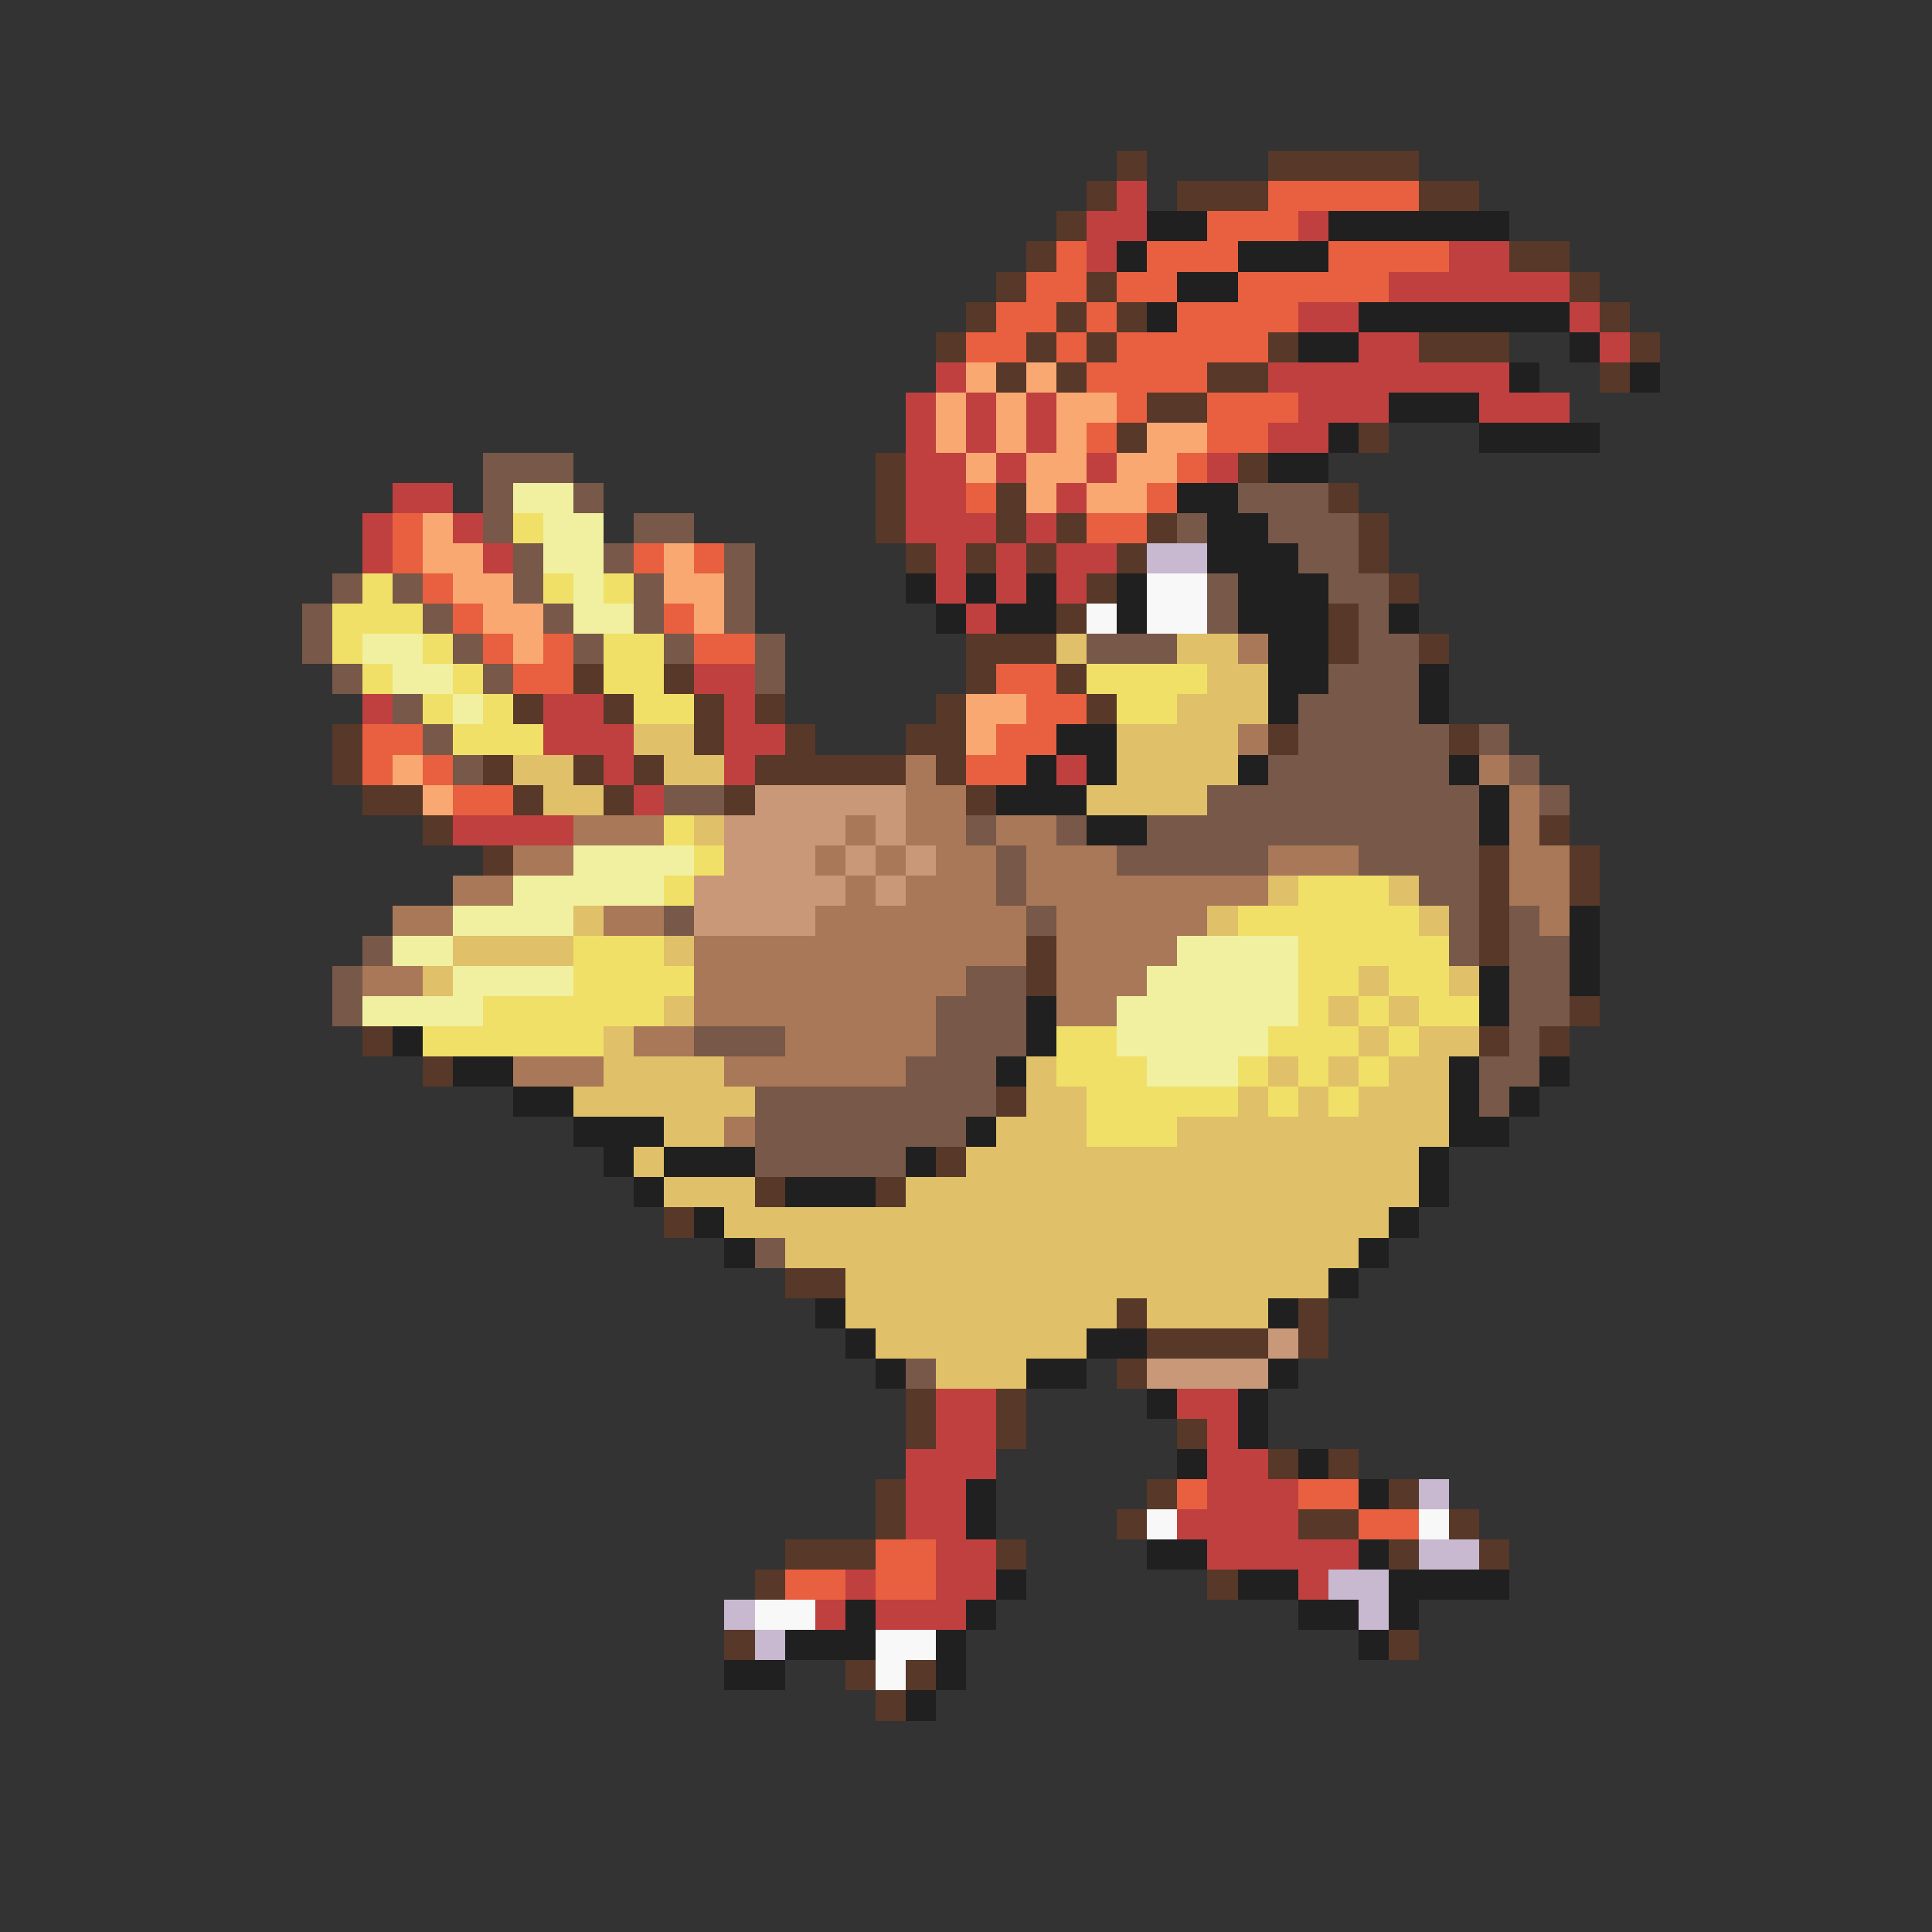 <svg xmlns="http://www.w3.org/2000/svg" viewBox="0 -0.5 64 64" shape-rendering="crispEdges">
<rect x="0" y="-0.5" width="64" height="64" fill="#333333" stroke="none"/>
<path stroke="#583828" d="M37 5h1M42 5h5M36 6h1M39 6h3M47 6h2M35 7h1M34 8h1M50 8h2M33 9h1M36 9h1M52 9h1M32 10h1M35 10h1M37 10h1M53 10h1M31 11h1M34 11h1M36 11h1M42 11h1M47 11h3M54 11h1M33 12h1M35 12h1M40 12h2M53 12h1M38 13h2M37 14h1M45 14h1M29 15h1M41 15h1M29 16h1M33 16h1M44 16h1M29 17h1M33 17h1M35 17h1M38 17h1M45 17h1M30 18h1M32 18h1M34 18h1M37 18h1M45 18h1M36 19h1M46 19h1M35 20h1M44 20h1M32 21h3M44 21h1M47 21h1M19 22h1M22 22h1M32 22h1M35 22h1M17 23h1M20 23h1M23 23h1M25 23h1M31 23h1M36 23h1M11 24h1M23 24h1M26 24h1M30 24h2M42 24h1M48 24h1M11 25h1M16 25h1M19 25h1M21 25h1M25 25h5M31 25h1M12 26h2M17 26h1M20 26h1M24 26h1M32 26h1M14 27h1M51 27h1M16 28h1M49 28h1M52 28h1M49 29h1M52 29h1M49 30h1M34 31h1M49 31h1M34 32h1M52 33h1M12 34h1M49 34h1M51 34h1M14 35h1M33 36h1M31 38h1M25 39h1M29 39h1M22 40h1M26 42h2M37 43h1M43 43h1M38 44h4M43 44h1M37 45h1M30 46h1M33 46h1M30 47h1M33 47h1M39 47h1M42 48h1M44 48h1M29 49h1M38 49h1M46 49h1M29 50h1M37 50h1M43 50h2M48 50h1M26 51h3M33 51h1M46 51h1M49 51h1M25 52h1M40 52h1M24 54h1M46 54h1M28 55h1M30 55h1M29 56h1" />
<path stroke="#c04040" d="M37 6h1M36 7h2M43 7h1M36 8h1M48 8h2M46 9h6M43 10h2M52 10h1M45 11h2M53 11h1M31 12h1M42 12h8M30 13h1M32 13h1M34 13h1M43 13h3M49 13h3M30 14h1M32 14h1M34 14h1M42 14h2M30 15h2M33 15h1M36 15h1M40 15h1M13 16h2M30 16h2M35 16h1M12 17h1M15 17h1M30 17h3M34 17h1M12 18h1M16 18h1M31 18h1M33 18h1M35 18h2M31 19h1M33 19h1M35 19h1M32 20h1M23 22h2M12 23h1M18 23h2M24 23h1M18 24h3M24 24h2M20 25h1M24 25h1M35 25h1M21 26h1M15 27h4M31 46h2M39 46h2M31 47h2M40 47h1M30 48h3M40 48h2M30 49h2M40 49h3M30 50h2M39 50h4M31 51h2M40 51h5M28 52h1M31 52h2M43 52h1M27 53h1M29 53h3" />
<path stroke="#e86040" d="M42 6h5M40 7h3M35 8h1M38 8h3M44 8h4M34 9h2M37 9h2M41 9h5M33 10h2M36 10h1M39 10h4M32 11h2M35 11h1M37 11h5M36 12h4M37 13h1M40 13h3M36 14h1M40 14h2M39 15h1M32 16h1M38 16h1M13 17h1M36 17h2M13 18h1M21 18h1M23 18h1M14 19h1M15 20h1M22 20h1M16 21h1M18 21h1M23 21h2M17 22h2M33 22h2M34 23h2M12 24h2M33 24h2M12 25h1M14 25h1M32 25h2M15 26h2M39 49h1M43 49h2M45 50h2M29 51h2M26 52h2M29 52h2" />
<path stroke="#202020" d="M38 7h2M44 7h6M37 8h1M41 8h3M39 9h2M38 10h1M45 10h7M43 11h2M52 11h1M50 12h1M54 12h1M46 13h3M44 14h1M49 14h4M42 15h2M39 16h2M40 17h2M40 18h3M30 19h1M32 19h1M34 19h1M37 19h1M41 19h3M31 20h1M33 20h2M37 20h1M41 20h3M46 20h1M42 21h2M42 22h2M47 22h1M42 23h1M47 23h1M35 24h2M34 25h1M36 25h1M41 25h1M48 25h1M33 26h3M49 26h1M36 27h2M49 27h1M52 30h1M52 31h1M49 32h1M52 32h1M34 33h1M49 33h1M13 34h1M34 34h1M15 35h2M33 35h1M48 35h1M51 35h1M17 36h2M48 36h1M50 36h1M19 37h3M32 37h1M48 37h2M20 38h1M22 38h3M30 38h1M47 38h1M21 39h1M26 39h3M47 39h1M23 40h1M46 40h1M24 41h1M45 41h1M44 42h1M27 43h1M42 43h1M28 44h1M36 44h2M29 45h1M34 45h2M42 45h1M38 46h1M41 46h1M41 47h1M39 48h1M43 48h1M32 49h1M45 49h1M32 50h1M38 51h2M45 51h1M33 52h1M41 52h2M46 52h4M28 53h1M32 53h1M43 53h2M46 53h1M26 54h3M31 54h1M45 54h1M24 55h2M31 55h1M30 56h1" />
<path stroke="#f8a870" d="M32 12h1M34 12h1M31 13h1M33 13h1M35 13h2M31 14h1M33 14h1M35 14h1M38 14h2M32 15h1M34 15h2M37 15h2M34 16h1M36 16h2M14 17h1M14 18h2M22 18h1M15 19h2M22 19h2M16 20h2M23 20h1M17 21h1M32 23h2M32 24h1M13 25h1M14 26h1" />
<path stroke="#785848" d="M16 15h3M16 16h1M19 16h1M41 16h3M16 17h1M21 17h2M39 17h1M42 17h3M17 18h1M20 18h1M24 18h1M43 18h2M11 19h1M13 19h1M17 19h1M21 19h1M24 19h1M40 19h1M44 19h2M10 20h1M14 20h1M18 20h1M21 20h1M24 20h1M40 20h1M45 20h1M10 21h1M15 21h1M19 21h1M22 21h1M25 21h1M36 21h3M45 21h2M11 22h1M16 22h1M25 22h1M44 22h3M13 23h1M43 23h4M14 24h1M43 24h5M49 24h1M15 25h1M42 25h6M50 25h1M22 26h2M40 26h9M51 26h1M32 27h1M35 27h1M38 27h11M33 28h1M37 28h5M45 28h4M33 29h1M47 29h2M22 30h1M34 30h1M48 30h1M50 30h1M12 31h1M48 31h1M50 31h2M11 32h1M32 32h2M50 32h2M11 33h1M31 33h3M50 33h2M23 34h3M31 34h3M50 34h1M30 35h3M49 35h2M25 36h8M49 36h1M25 37h7M25 38h5M25 41h1M30 45h1" />
<path stroke="#f0f0a0" d="M17 16h2M18 17h2M18 18h2M19 19h1M19 20h2M12 21h2M13 22h2M15 23h1M19 28h4M17 29h5M15 30h4M13 31h2M39 31h4M15 32h4M38 32h5M12 33h4M37 33h6M37 34h5M38 35h3" />
<path stroke="#f0e068" d="M17 17h1M12 19h1M18 19h1M20 19h1M11 20h3M11 21h1M14 21h1M20 21h2M12 22h1M15 22h1M20 22h2M36 22h4M14 23h1M16 23h1M21 23h2M37 23h2M15 24h3M22 27h1M23 28h1M22 29h1M43 29h3M41 30h6M19 31h3M43 31h5M19 32h4M43 32h2M46 32h2M16 33h6M43 33h1M45 33h1M47 33h2M14 34h6M35 34h2M42 34h3M46 34h1M35 35h3M41 35h1M43 35h1M45 35h1M36 36h5M42 36h1M44 36h1M36 37h3" />
<path stroke="#c8b8d0" d="M38 18h2M47 49h1M47 51h2M44 52h2M24 53h1M45 53h1M25 54h1" />
<path stroke="#f8f8f8" d="M38 19h2M36 20h1M38 20h2M38 50h1M47 50h1M25 53h2M29 54h2M29 55h1" />
<path stroke="#e0c068" d="M35 21h1M39 21h2M40 22h2M39 23h3M21 24h2M37 24h4M17 25h2M22 25h2M37 25h4M18 26h2M36 26h4M23 27h1M42 29h1M46 29h1M19 30h1M40 30h1M47 30h1M15 31h4M22 31h1M14 32h1M45 32h1M48 32h1M22 33h1M44 33h1M46 33h1M20 34h1M45 34h1M47 34h2M20 35h4M34 35h1M42 35h1M44 35h1M46 35h2M19 36h6M34 36h2M41 36h1M43 36h1M45 36h3M22 37h2M33 37h3M39 37h9M21 38h1M32 38h15M22 39h3M30 39h17M24 40h22M26 41h19M28 42h16M28 43h9M38 43h4M29 44h7M31 45h3" />
<path stroke="#a87858" d="M41 21h1M41 24h1M30 25h1M49 25h1M30 26h2M50 26h1M19 27h3M28 27h1M30 27h2M33 27h2M50 27h1M17 28h2M27 28h1M29 28h1M31 28h2M34 28h3M42 28h3M50 28h2M15 29h2M28 29h1M30 29h3M34 29h8M50 29h2M13 30h2M20 30h2M27 30h7M35 30h5M51 30h1M23 31h11M35 31h4M12 32h2M23 32h9M35 32h3M23 33h8M35 33h2M21 34h2M26 34h5M17 35h3M24 35h6M24 37h1" />
<path stroke="#c89878" d="M25 26h5M24 27h4M29 27h1M24 28h3M28 28h1M30 28h1M23 29h5M29 29h1M23 30h4M42 44h1M38 45h4" />
</svg>